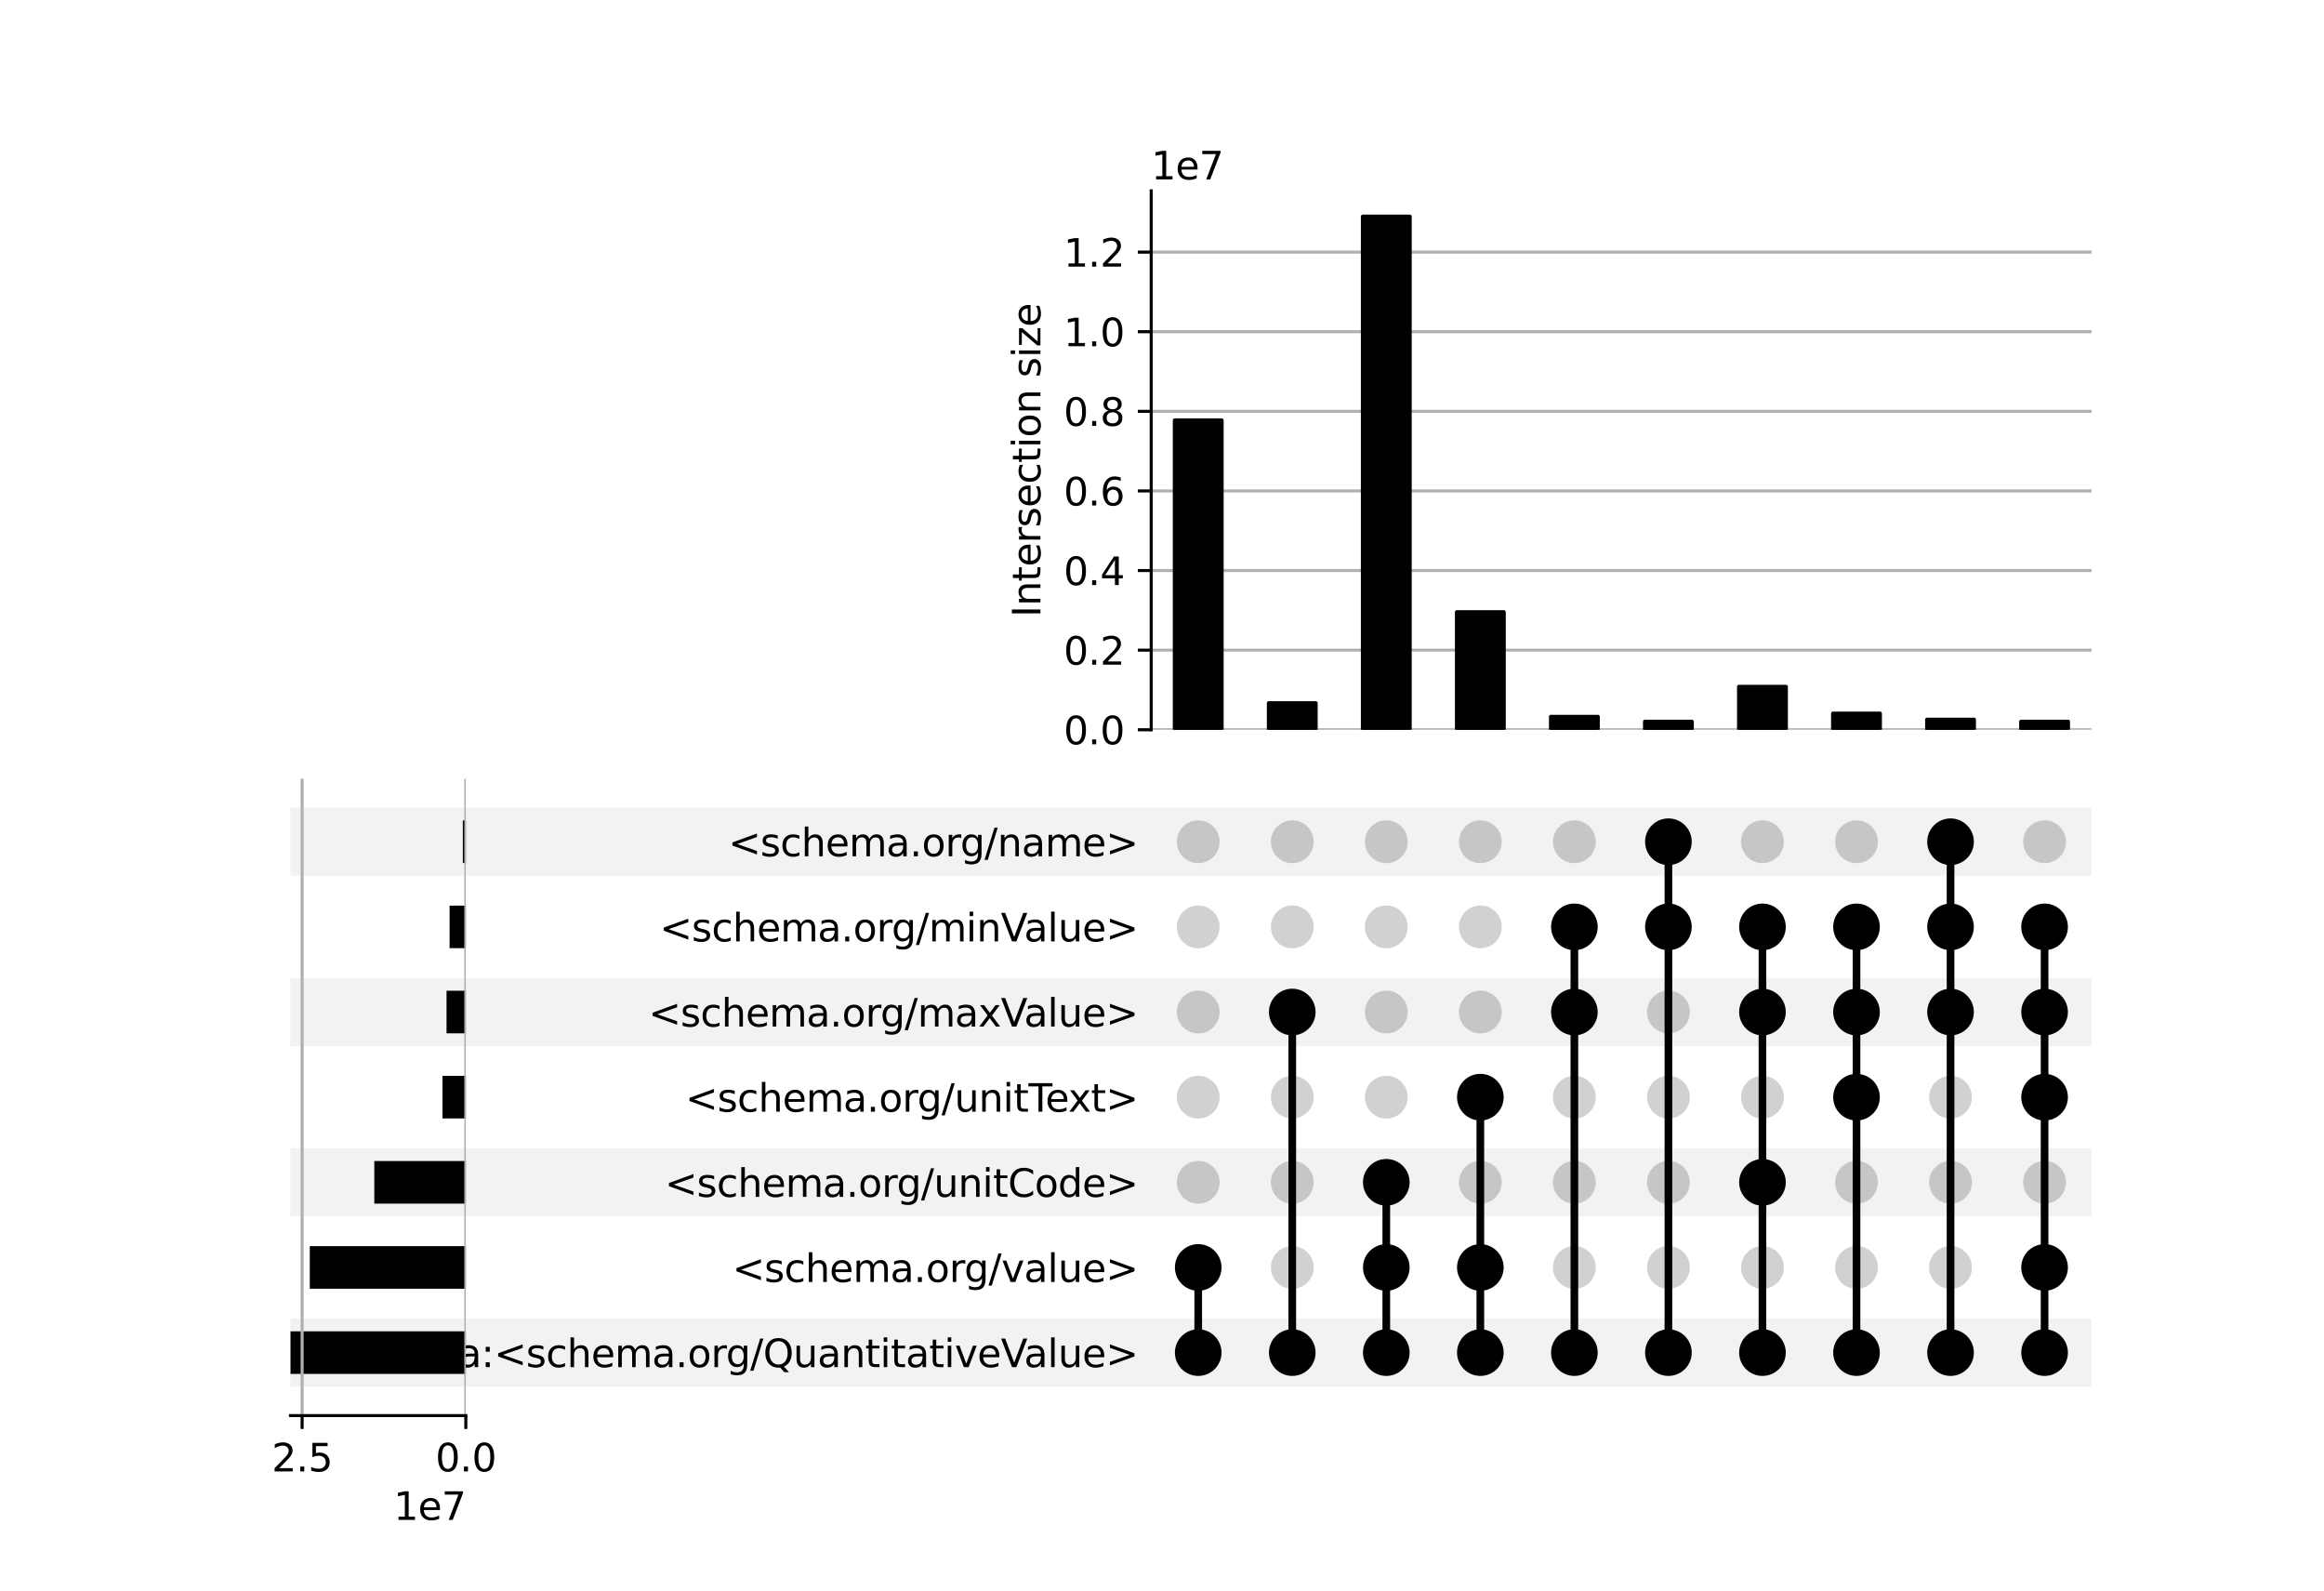 <?xml version="1.0" encoding="utf-8" standalone="no"?>
<!DOCTYPE svg PUBLIC "-//W3C//DTD SVG 1.1//EN"
  "http://www.w3.org/Graphics/SVG/1.1/DTD/svg11.dtd">
<svg xmlns:xlink="http://www.w3.org/1999/xlink" width="608pt" height="416pt" viewBox="0 0 608 416" xmlns="http://www.w3.org/2000/svg" version="1.1">
 <defs>
  <style type="text/css">*{stroke-linejoin: round; stroke-linecap: butt}</style>
 </defs>
 <g id="figure_1">
  <g id="patch_1">
   <path d="M 0 416 
L 608 416 
L 608 0 
L 0 0 
z
" style="fill: #ffffff"/>
  </g>
  <g id="axes_1">
   <g id="patch_2">
    <path d="M 76 362.669 
L 547.2 362.669 
L 547.2 344.854 
L 76 344.854 
z
" clip-path="url(#pf1e2c9fcc2)" style="fill-opacity: 0.051"/>
   </g>
   <g id="patch_3">
    <path d="M 76 318.132 
L 547.2 318.132 
L 547.2 300.318 
L 76 300.318 
z
" clip-path="url(#pf1e2c9fcc2)" style="fill-opacity: 0.051"/>
   </g>
   <g id="patch_4">
    <path d="M 76 273.596 
L 547.2 273.596 
L 547.2 255.781 
L 76 255.781 
z
" clip-path="url(#pf1e2c9fcc2)" style="fill-opacity: 0.051"/>
   </g>
   <g id="patch_5">
    <path d="M 76 229.059 
L 547.2 229.059 
L 547.2 211.245 
L 76 211.245 
z
" clip-path="url(#pf1e2c9fcc2)" style="fill-opacity: 0.051"/>
   </g>
   <g id="matplotlib.axis_1"/>
   <g id="matplotlib.axis_2">
    <g id="ytick_1"/>
    <g id="ytick_2"/>
    <g id="ytick_3"/>
    <g id="ytick_4"/>
    <g id="ytick_5"/>
    <g id="ytick_6"/>
    <g id="ytick_7"/>
   </g>
  </g>
  <g id="axes_2">
   <g id="matplotlib.axis_3">
    <g id="ytick_8">
     <g id="line2d_1"/>
     <g id="text_1">
      <!-- isa:&lt;schema.org/QuantitativeValue&gt; -->
      <g transform="translate(111.76 357.561) scale(0.1 -0.1)">
       <defs>
        <path id="DejaVuSans-69" d="M 603 3500 
L 1178 3500 
L 1178 0 
L 603 0 
L 603 3500 
z
M 603 4863 
L 1178 4863 
L 1178 4134 
L 603 4134 
L 603 4863 
z
" transform="scale(0.016)"/>
        <path id="DejaVuSans-73" d="M 2834 3397 
L 2834 2853 
Q 2591 2978 2328 3040 
Q 2066 3103 1784 3103 
Q 1356 3103 1142 2972 
Q 928 2841 928 2578 
Q 928 2378 1081 2264 
Q 1234 2150 1697 2047 
L 1894 2003 
Q 2506 1872 2764 1633 
Q 3022 1394 3022 966 
Q 3022 478 2636 193 
Q 2250 -91 1575 -91 
Q 1294 -91 989 -36 
Q 684 19 347 128 
L 347 722 
Q 666 556 975 473 
Q 1284 391 1588 391 
Q 1994 391 2212 530 
Q 2431 669 2431 922 
Q 2431 1156 2273 1281 
Q 2116 1406 1581 1522 
L 1381 1569 
Q 847 1681 609 1914 
Q 372 2147 372 2553 
Q 372 3047 722 3315 
Q 1072 3584 1716 3584 
Q 2034 3584 2315 3537 
Q 2597 3491 2834 3397 
z
" transform="scale(0.016)"/>
        <path id="DejaVuSans-61" d="M 2194 1759 
Q 1497 1759 1228 1600 
Q 959 1441 959 1056 
Q 959 750 1161 570 
Q 1363 391 1709 391 
Q 2188 391 2477 730 
Q 2766 1069 2766 1631 
L 2766 1759 
L 2194 1759 
z
M 3341 1997 
L 3341 0 
L 2766 0 
L 2766 531 
Q 2569 213 2275 61 
Q 1981 -91 1556 -91 
Q 1019 -91 701 211 
Q 384 513 384 1019 
Q 384 1609 779 1909 
Q 1175 2209 1959 2209 
L 2766 2209 
L 2766 2266 
Q 2766 2663 2505 2880 
Q 2244 3097 1772 3097 
Q 1472 3097 1187 3025 
Q 903 2953 641 2809 
L 641 3341 
Q 956 3463 1253 3523 
Q 1550 3584 1831 3584 
Q 2591 3584 2966 3190 
Q 3341 2797 3341 1997 
z
" transform="scale(0.016)"/>
        <path id="DejaVuSans-3a" d="M 750 794 
L 1409 794 
L 1409 0 
L 750 0 
L 750 794 
z
M 750 3309 
L 1409 3309 
L 1409 2516 
L 750 2516 
L 750 3309 
z
" transform="scale(0.016)"/>
        <path id="DejaVuSans-3c" d="M 4684 3150 
L 1459 2003 
L 4684 863 
L 4684 294 
L 678 1747 
L 678 2266 
L 4684 3719 
L 4684 3150 
z
" transform="scale(0.016)"/>
        <path id="DejaVuSans-63" d="M 3122 3366 
L 3122 2828 
Q 2878 2963 2633 3030 
Q 2388 3097 2138 3097 
Q 1578 3097 1268 2742 
Q 959 2388 959 1747 
Q 959 1106 1268 751 
Q 1578 397 2138 397 
Q 2388 397 2633 464 
Q 2878 531 3122 666 
L 3122 134 
Q 2881 22 2623 -34 
Q 2366 -91 2075 -91 
Q 1284 -91 818 406 
Q 353 903 353 1747 
Q 353 2603 823 3093 
Q 1294 3584 2113 3584 
Q 2378 3584 2631 3529 
Q 2884 3475 3122 3366 
z
" transform="scale(0.016)"/>
        <path id="DejaVuSans-68" d="M 3513 2113 
L 3513 0 
L 2938 0 
L 2938 2094 
Q 2938 2591 2744 2837 
Q 2550 3084 2163 3084 
Q 1697 3084 1428 2787 
Q 1159 2491 1159 1978 
L 1159 0 
L 581 0 
L 581 4863 
L 1159 4863 
L 1159 2956 
Q 1366 3272 1645 3428 
Q 1925 3584 2291 3584 
Q 2894 3584 3203 3211 
Q 3513 2838 3513 2113 
z
" transform="scale(0.016)"/>
        <path id="DejaVuSans-65" d="M 3597 1894 
L 3597 1613 
L 953 1613 
Q 991 1019 1311 708 
Q 1631 397 2203 397 
Q 2534 397 2845 478 
Q 3156 559 3463 722 
L 3463 178 
Q 3153 47 2828 -22 
Q 2503 -91 2169 -91 
Q 1331 -91 842 396 
Q 353 884 353 1716 
Q 353 2575 817 3079 
Q 1281 3584 2069 3584 
Q 2775 3584 3186 3129 
Q 3597 2675 3597 1894 
z
M 3022 2063 
Q 3016 2534 2758 2815 
Q 2500 3097 2075 3097 
Q 1594 3097 1305 2825 
Q 1016 2553 972 2059 
L 3022 2063 
z
" transform="scale(0.016)"/>
        <path id="DejaVuSans-6d" d="M 3328 2828 
Q 3544 3216 3844 3400 
Q 4144 3584 4550 3584 
Q 5097 3584 5394 3201 
Q 5691 2819 5691 2113 
L 5691 0 
L 5113 0 
L 5113 2094 
Q 5113 2597 4934 2840 
Q 4756 3084 4391 3084 
Q 3944 3084 3684 2787 
Q 3425 2491 3425 1978 
L 3425 0 
L 2847 0 
L 2847 2094 
Q 2847 2600 2669 2842 
Q 2491 3084 2119 3084 
Q 1678 3084 1418 2786 
Q 1159 2488 1159 1978 
L 1159 0 
L 581 0 
L 581 3500 
L 1159 3500 
L 1159 2956 
Q 1356 3278 1631 3431 
Q 1906 3584 2284 3584 
Q 2666 3584 2933 3390 
Q 3200 3197 3328 2828 
z
" transform="scale(0.016)"/>
        <path id="DejaVuSans-2e" d="M 684 794 
L 1344 794 
L 1344 0 
L 684 0 
L 684 794 
z
" transform="scale(0.016)"/>
        <path id="DejaVuSans-6f" d="M 1959 3097 
Q 1497 3097 1228 2736 
Q 959 2375 959 1747 
Q 959 1119 1226 758 
Q 1494 397 1959 397 
Q 2419 397 2687 759 
Q 2956 1122 2956 1747 
Q 2956 2369 2687 2733 
Q 2419 3097 1959 3097 
z
M 1959 3584 
Q 2709 3584 3137 3096 
Q 3566 2609 3566 1747 
Q 3566 888 3137 398 
Q 2709 -91 1959 -91 
Q 1206 -91 779 398 
Q 353 888 353 1747 
Q 353 2609 779 3096 
Q 1206 3584 1959 3584 
z
" transform="scale(0.016)"/>
        <path id="DejaVuSans-72" d="M 2631 2963 
Q 2534 3019 2420 3045 
Q 2306 3072 2169 3072 
Q 1681 3072 1420 2755 
Q 1159 2438 1159 1844 
L 1159 0 
L 581 0 
L 581 3500 
L 1159 3500 
L 1159 2956 
Q 1341 3275 1631 3429 
Q 1922 3584 2338 3584 
Q 2397 3584 2469 3576 
Q 2541 3569 2628 3553 
L 2631 2963 
z
" transform="scale(0.016)"/>
        <path id="DejaVuSans-67" d="M 2906 1791 
Q 2906 2416 2648 2759 
Q 2391 3103 1925 3103 
Q 1463 3103 1205 2759 
Q 947 2416 947 1791 
Q 947 1169 1205 825 
Q 1463 481 1925 481 
Q 2391 481 2648 825 
Q 2906 1169 2906 1791 
z
M 3481 434 
Q 3481 -459 3084 -895 
Q 2688 -1331 1869 -1331 
Q 1566 -1331 1297 -1286 
Q 1028 -1241 775 -1147 
L 775 -588 
Q 1028 -725 1275 -790 
Q 1522 -856 1778 -856 
Q 2344 -856 2625 -561 
Q 2906 -266 2906 331 
L 2906 616 
Q 2728 306 2450 153 
Q 2172 0 1784 0 
Q 1141 0 747 490 
Q 353 981 353 1791 
Q 353 2603 747 3093 
Q 1141 3584 1784 3584 
Q 2172 3584 2450 3431 
Q 2728 3278 2906 2969 
L 2906 3500 
L 3481 3500 
L 3481 434 
z
" transform="scale(0.016)"/>
        <path id="DejaVuSans-2f" d="M 1625 4666 
L 2156 4666 
L 531 -594 
L 0 -594 
L 1625 4666 
z
" transform="scale(0.016)"/>
        <path id="DejaVuSans-51" d="M 2522 4238 
Q 1834 4238 1429 3725 
Q 1025 3213 1025 2328 
Q 1025 1447 1429 934 
Q 1834 422 2522 422 
Q 3209 422 3611 934 
Q 4013 1447 4013 2328 
Q 4013 3213 3611 3725 
Q 3209 4238 2522 4238 
z
M 3406 84 
L 4238 -825 
L 3475 -825 
L 2784 -78 
Q 2681 -84 2626 -87 
Q 2572 -91 2522 -91 
Q 1538 -91 948 567 
Q 359 1225 359 2328 
Q 359 3434 948 4092 
Q 1538 4750 2522 4750 
Q 3503 4750 4090 4092 
Q 4678 3434 4678 2328 
Q 4678 1516 4351 937 
Q 4025 359 3406 84 
z
" transform="scale(0.016)"/>
        <path id="DejaVuSans-75" d="M 544 1381 
L 544 3500 
L 1119 3500 
L 1119 1403 
Q 1119 906 1312 657 
Q 1506 409 1894 409 
Q 2359 409 2629 706 
Q 2900 1003 2900 1516 
L 2900 3500 
L 3475 3500 
L 3475 0 
L 2900 0 
L 2900 538 
Q 2691 219 2414 64 
Q 2138 -91 1772 -91 
Q 1169 -91 856 284 
Q 544 659 544 1381 
z
M 1991 3584 
L 1991 3584 
z
" transform="scale(0.016)"/>
        <path id="DejaVuSans-6e" d="M 3513 2113 
L 3513 0 
L 2938 0 
L 2938 2094 
Q 2938 2591 2744 2837 
Q 2550 3084 2163 3084 
Q 1697 3084 1428 2787 
Q 1159 2491 1159 1978 
L 1159 0 
L 581 0 
L 581 3500 
L 1159 3500 
L 1159 2956 
Q 1366 3272 1645 3428 
Q 1925 3584 2291 3584 
Q 2894 3584 3203 3211 
Q 3513 2838 3513 2113 
z
" transform="scale(0.016)"/>
        <path id="DejaVuSans-74" d="M 1172 4494 
L 1172 3500 
L 2356 3500 
L 2356 3053 
L 1172 3053 
L 1172 1153 
Q 1172 725 1289 603 
Q 1406 481 1766 481 
L 2356 481 
L 2356 0 
L 1766 0 
Q 1100 0 847 248 
Q 594 497 594 1153 
L 594 3053 
L 172 3053 
L 172 3500 
L 594 3500 
L 594 4494 
L 1172 4494 
z
" transform="scale(0.016)"/>
        <path id="DejaVuSans-76" d="M 191 3500 
L 800 3500 
L 1894 563 
L 2988 3500 
L 3597 3500 
L 2284 0 
L 1503 0 
L 191 3500 
z
" transform="scale(0.016)"/>
        <path id="DejaVuSans-56" d="M 1831 0 
L 50 4666 
L 709 4666 
L 2188 738 
L 3669 4666 
L 4325 4666 
L 2547 0 
L 1831 0 
z
" transform="scale(0.016)"/>
        <path id="DejaVuSans-6c" d="M 603 4863 
L 1178 4863 
L 1178 0 
L 603 0 
L 603 4863 
z
" transform="scale(0.016)"/>
        <path id="DejaVuSans-3e" d="M 678 3150 
L 678 3719 
L 4684 2266 
L 4684 1747 
L 678 294 
L 678 863 
L 3897 2003 
L 678 3150 
z
" transform="scale(0.016)"/>
       </defs>
       <use xlink:href="#DejaVuSans-69"/>
       <use xlink:href="#DejaVuSans-73" x="27.783"/>
       <use xlink:href="#DejaVuSans-61" x="79.883"/>
       <use xlink:href="#DejaVuSans-3a" x="141.162"/>
       <use xlink:href="#DejaVuSans-3c" x="174.854"/>
       <use xlink:href="#DejaVuSans-73" x="258.643"/>
       <use xlink:href="#DejaVuSans-63" x="310.742"/>
       <use xlink:href="#DejaVuSans-68" x="365.723"/>
       <use xlink:href="#DejaVuSans-65" x="429.102"/>
       <use xlink:href="#DejaVuSans-6d" x="490.625"/>
       <use xlink:href="#DejaVuSans-61" x="588.037"/>
       <use xlink:href="#DejaVuSans-2e" x="649.316"/>
       <use xlink:href="#DejaVuSans-6f" x="681.104"/>
       <use xlink:href="#DejaVuSans-72" x="742.285"/>
       <use xlink:href="#DejaVuSans-67" x="781.648"/>
       <use xlink:href="#DejaVuSans-2f" x="845.125"/>
       <use xlink:href="#DejaVuSans-51" x="878.816"/>
       <use xlink:href="#DejaVuSans-75" x="957.527"/>
       <use xlink:href="#DejaVuSans-61" x="1020.906"/>
       <use xlink:href="#DejaVuSans-6e" x="1082.186"/>
       <use xlink:href="#DejaVuSans-74" x="1145.564"/>
       <use xlink:href="#DejaVuSans-69" x="1184.773"/>
       <use xlink:href="#DejaVuSans-74" x="1212.557"/>
       <use xlink:href="#DejaVuSans-61" x="1251.766"/>
       <use xlink:href="#DejaVuSans-74" x="1313.045"/>
       <use xlink:href="#DejaVuSans-69" x="1352.254"/>
       <use xlink:href="#DejaVuSans-76" x="1380.037"/>
       <use xlink:href="#DejaVuSans-65" x="1439.217"/>
       <use xlink:href="#DejaVuSans-56" x="1500.74"/>
       <use xlink:href="#DejaVuSans-61" x="1561.398"/>
       <use xlink:href="#DejaVuSans-6c" x="1622.678"/>
       <use xlink:href="#DejaVuSans-75" x="1650.461"/>
       <use xlink:href="#DejaVuSans-65" x="1713.84"/>
       <use xlink:href="#DejaVuSans-3e" x="1775.363"/>
      </g>
     </g>
    </g>
    <g id="ytick_9">
     <g id="line2d_2"/>
     <g id="text_2">
      <!-- &lt;schema.org/value&gt; -->
      <g transform="translate(191.583 335.292) scale(0.1 -0.1)">
       <use xlink:href="#DejaVuSans-3c"/>
       <use xlink:href="#DejaVuSans-73" x="83.789"/>
       <use xlink:href="#DejaVuSans-63" x="135.889"/>
       <use xlink:href="#DejaVuSans-68" x="190.869"/>
       <use xlink:href="#DejaVuSans-65" x="254.248"/>
       <use xlink:href="#DejaVuSans-6d" x="315.771"/>
       <use xlink:href="#DejaVuSans-61" x="413.184"/>
       <use xlink:href="#DejaVuSans-2e" x="474.463"/>
       <use xlink:href="#DejaVuSans-6f" x="506.25"/>
       <use xlink:href="#DejaVuSans-72" x="567.432"/>
       <use xlink:href="#DejaVuSans-67" x="606.795"/>
       <use xlink:href="#DejaVuSans-2f" x="670.271"/>
       <use xlink:href="#DejaVuSans-76" x="703.963"/>
       <use xlink:href="#DejaVuSans-61" x="763.143"/>
       <use xlink:href="#DejaVuSans-6c" x="824.422"/>
       <use xlink:href="#DejaVuSans-75" x="852.205"/>
       <use xlink:href="#DejaVuSans-65" x="915.584"/>
       <use xlink:href="#DejaVuSans-3e" x="977.107"/>
      </g>
     </g>
    </g>
    <g id="ytick_10">
     <g id="line2d_3"/>
     <g id="text_3">
      <!-- &lt;schema.org/unitCode&gt; -->
      <g transform="translate(173.922 313.024) scale(0.1 -0.1)">
       <defs>
        <path id="DejaVuSans-43" d="M 4122 4306 
L 4122 3641 
Q 3803 3938 3442 4084 
Q 3081 4231 2675 4231 
Q 1875 4231 1450 3742 
Q 1025 3253 1025 2328 
Q 1025 1406 1450 917 
Q 1875 428 2675 428 
Q 3081 428 3442 575 
Q 3803 722 4122 1019 
L 4122 359 
Q 3791 134 3420 21 
Q 3050 -91 2638 -91 
Q 1578 -91 968 557 
Q 359 1206 359 2328 
Q 359 3453 968 4101 
Q 1578 4750 2638 4750 
Q 3056 4750 3426 4639 
Q 3797 4528 4122 4306 
z
" transform="scale(0.016)"/>
        <path id="DejaVuSans-64" d="M 2906 2969 
L 2906 4863 
L 3481 4863 
L 3481 0 
L 2906 0 
L 2906 525 
Q 2725 213 2448 61 
Q 2172 -91 1784 -91 
Q 1150 -91 751 415 
Q 353 922 353 1747 
Q 353 2572 751 3078 
Q 1150 3584 1784 3584 
Q 2172 3584 2448 3432 
Q 2725 3281 2906 2969 
z
M 947 1747 
Q 947 1113 1208 752 
Q 1469 391 1925 391 
Q 2381 391 2643 752 
Q 2906 1113 2906 1747 
Q 2906 2381 2643 2742 
Q 2381 3103 1925 3103 
Q 1469 3103 1208 2742 
Q 947 2381 947 1747 
z
" transform="scale(0.016)"/>
       </defs>
       <use xlink:href="#DejaVuSans-3c"/>
       <use xlink:href="#DejaVuSans-73" x="83.789"/>
       <use xlink:href="#DejaVuSans-63" x="135.889"/>
       <use xlink:href="#DejaVuSans-68" x="190.869"/>
       <use xlink:href="#DejaVuSans-65" x="254.248"/>
       <use xlink:href="#DejaVuSans-6d" x="315.771"/>
       <use xlink:href="#DejaVuSans-61" x="413.184"/>
       <use xlink:href="#DejaVuSans-2e" x="474.463"/>
       <use xlink:href="#DejaVuSans-6f" x="506.25"/>
       <use xlink:href="#DejaVuSans-72" x="567.432"/>
       <use xlink:href="#DejaVuSans-67" x="606.795"/>
       <use xlink:href="#DejaVuSans-2f" x="670.271"/>
       <use xlink:href="#DejaVuSans-75" x="703.963"/>
       <use xlink:href="#DejaVuSans-6e" x="767.342"/>
       <use xlink:href="#DejaVuSans-69" x="830.721"/>
       <use xlink:href="#DejaVuSans-74" x="858.504"/>
       <use xlink:href="#DejaVuSans-43" x="897.713"/>
       <use xlink:href="#DejaVuSans-6f" x="967.537"/>
       <use xlink:href="#DejaVuSans-64" x="1028.719"/>
       <use xlink:href="#DejaVuSans-65" x="1092.195"/>
       <use xlink:href="#DejaVuSans-3e" x="1153.719"/>
      </g>
     </g>
    </g>
    <g id="ytick_11">
     <g id="line2d_4"/>
     <g id="text_4">
      <!-- &lt;schema.org/unitText&gt; -->
      <g transform="translate(179.3 290.756) scale(0.1 -0.1)">
       <defs>
        <path id="DejaVuSans-54" d="M -19 4666 
L 3928 4666 
L 3928 4134 
L 2272 4134 
L 2272 0 
L 1638 0 
L 1638 4134 
L -19 4134 
L -19 4666 
z
" transform="scale(0.016)"/>
        <path id="DejaVuSans-78" d="M 3513 3500 
L 2247 1797 
L 3578 0 
L 2900 0 
L 1881 1375 
L 863 0 
L 184 0 
L 1544 1831 
L 300 3500 
L 978 3500 
L 1906 2253 
L 2834 3500 
L 3513 3500 
z
" transform="scale(0.016)"/>
       </defs>
       <use xlink:href="#DejaVuSans-3c"/>
       <use xlink:href="#DejaVuSans-73" x="83.789"/>
       <use xlink:href="#DejaVuSans-63" x="135.889"/>
       <use xlink:href="#DejaVuSans-68" x="190.869"/>
       <use xlink:href="#DejaVuSans-65" x="254.248"/>
       <use xlink:href="#DejaVuSans-6d" x="315.771"/>
       <use xlink:href="#DejaVuSans-61" x="413.184"/>
       <use xlink:href="#DejaVuSans-2e" x="474.463"/>
       <use xlink:href="#DejaVuSans-6f" x="506.25"/>
       <use xlink:href="#DejaVuSans-72" x="567.432"/>
       <use xlink:href="#DejaVuSans-67" x="606.795"/>
       <use xlink:href="#DejaVuSans-2f" x="670.271"/>
       <use xlink:href="#DejaVuSans-75" x="703.963"/>
       <use xlink:href="#DejaVuSans-6e" x="767.342"/>
       <use xlink:href="#DejaVuSans-69" x="830.721"/>
       <use xlink:href="#DejaVuSans-74" x="858.504"/>
       <use xlink:href="#DejaVuSans-54" x="897.713"/>
       <use xlink:href="#DejaVuSans-65" x="941.797"/>
       <use xlink:href="#DejaVuSans-78" x="1001.57"/>
       <use xlink:href="#DejaVuSans-74" x="1060.75"/>
       <use xlink:href="#DejaVuSans-3e" x="1099.959"/>
      </g>
     </g>
    </g>
    <g id="ytick_12">
     <g id="line2d_5"/>
     <g id="text_5">
      <!-- &lt;schema.org/maxValue&gt; -->
      <g transform="translate(169.649 268.488) scale(0.1 -0.1)">
       <use xlink:href="#DejaVuSans-3c"/>
       <use xlink:href="#DejaVuSans-73" x="83.789"/>
       <use xlink:href="#DejaVuSans-63" x="135.889"/>
       <use xlink:href="#DejaVuSans-68" x="190.869"/>
       <use xlink:href="#DejaVuSans-65" x="254.248"/>
       <use xlink:href="#DejaVuSans-6d" x="315.771"/>
       <use xlink:href="#DejaVuSans-61" x="413.184"/>
       <use xlink:href="#DejaVuSans-2e" x="474.463"/>
       <use xlink:href="#DejaVuSans-6f" x="506.25"/>
       <use xlink:href="#DejaVuSans-72" x="567.432"/>
       <use xlink:href="#DejaVuSans-67" x="606.795"/>
       <use xlink:href="#DejaVuSans-2f" x="670.271"/>
       <use xlink:href="#DejaVuSans-6d" x="703.963"/>
       <use xlink:href="#DejaVuSans-61" x="801.375"/>
       <use xlink:href="#DejaVuSans-78" x="862.654"/>
       <use xlink:href="#DejaVuSans-56" x="921.834"/>
       <use xlink:href="#DejaVuSans-61" x="982.492"/>
       <use xlink:href="#DejaVuSans-6c" x="1043.771"/>
       <use xlink:href="#DejaVuSans-75" x="1071.555"/>
       <use xlink:href="#DejaVuSans-65" x="1134.934"/>
       <use xlink:href="#DejaVuSans-3e" x="1196.457"/>
      </g>
     </g>
    </g>
    <g id="ytick_13">
     <g id="line2d_6"/>
     <g id="text_6">
      <!-- &lt;schema.org/minValue&gt; -->
      <g transform="translate(172.58 246.22) scale(0.1 -0.1)">
       <use xlink:href="#DejaVuSans-3c"/>
       <use xlink:href="#DejaVuSans-73" x="83.789"/>
       <use xlink:href="#DejaVuSans-63" x="135.889"/>
       <use xlink:href="#DejaVuSans-68" x="190.869"/>
       <use xlink:href="#DejaVuSans-65" x="254.248"/>
       <use xlink:href="#DejaVuSans-6d" x="315.771"/>
       <use xlink:href="#DejaVuSans-61" x="413.184"/>
       <use xlink:href="#DejaVuSans-2e" x="474.463"/>
       <use xlink:href="#DejaVuSans-6f" x="506.25"/>
       <use xlink:href="#DejaVuSans-72" x="567.432"/>
       <use xlink:href="#DejaVuSans-67" x="606.795"/>
       <use xlink:href="#DejaVuSans-2f" x="670.271"/>
       <use xlink:href="#DejaVuSans-6d" x="703.963"/>
       <use xlink:href="#DejaVuSans-69" x="801.375"/>
       <use xlink:href="#DejaVuSans-6e" x="829.158"/>
       <use xlink:href="#DejaVuSans-56" x="892.537"/>
       <use xlink:href="#DejaVuSans-61" x="953.195"/>
       <use xlink:href="#DejaVuSans-6c" x="1014.475"/>
       <use xlink:href="#DejaVuSans-75" x="1042.258"/>
       <use xlink:href="#DejaVuSans-65" x="1105.637"/>
       <use xlink:href="#DejaVuSans-3e" x="1167.16"/>
      </g>
     </g>
    </g>
    <g id="ytick_14">
     <g id="line2d_7"/>
     <g id="text_7">
      <!-- &lt;schema.org/name&gt; -->
      <g transform="translate(190.539 223.951) scale(0.1 -0.1)">
       <use xlink:href="#DejaVuSans-3c"/>
       <use xlink:href="#DejaVuSans-73" x="83.789"/>
       <use xlink:href="#DejaVuSans-63" x="135.889"/>
       <use xlink:href="#DejaVuSans-68" x="190.869"/>
       <use xlink:href="#DejaVuSans-65" x="254.248"/>
       <use xlink:href="#DejaVuSans-6d" x="315.771"/>
       <use xlink:href="#DejaVuSans-61" x="413.184"/>
       <use xlink:href="#DejaVuSans-2e" x="474.463"/>
       <use xlink:href="#DejaVuSans-6f" x="506.25"/>
       <use xlink:href="#DejaVuSans-72" x="567.432"/>
       <use xlink:href="#DejaVuSans-67" x="606.795"/>
       <use xlink:href="#DejaVuSans-2f" x="670.271"/>
       <use xlink:href="#DejaVuSans-6e" x="703.963"/>
       <use xlink:href="#DejaVuSans-61" x="767.342"/>
       <use xlink:href="#DejaVuSans-6d" x="828.621"/>
       <use xlink:href="#DejaVuSans-65" x="926.033"/>
       <use xlink:href="#DejaVuSans-3e" x="987.557"/>
      </g>
     </g>
    </g>
   </g>
   <g id="LineCollection_1">
    <path d="M 313.476 353.762 
L 313.476 331.493 
" clip-path="url(#pf42e58b6e5)" style="fill: none; stroke: #000000; stroke-width: 2"/>
    <path d="M 338.079 353.762 
L 338.079 264.689 
" clip-path="url(#pf42e58b6e5)" style="fill: none; stroke: #000000; stroke-width: 2"/>
    <path d="M 362.681 353.762 
L 362.681 309.225 
" clip-path="url(#pf42e58b6e5)" style="fill: none; stroke: #000000; stroke-width: 2"/>
    <path d="M 387.284 353.762 
L 387.284 286.957 
" clip-path="url(#pf42e58b6e5)" style="fill: none; stroke: #000000; stroke-width: 2"/>
    <path d="M 411.886 353.762 
L 411.886 242.42 
" clip-path="url(#pf42e58b6e5)" style="fill: none; stroke: #000000; stroke-width: 2"/>
    <path d="M 436.489 353.762 
L 436.489 220.152 
" clip-path="url(#pf42e58b6e5)" style="fill: none; stroke: #000000; stroke-width: 2"/>
    <path d="M 461.091 353.762 
L 461.091 242.42 
" clip-path="url(#pf42e58b6e5)" style="fill: none; stroke: #000000; stroke-width: 2"/>
    <path d="M 485.694 353.762 
L 485.694 242.42 
" clip-path="url(#pf42e58b6e5)" style="fill: none; stroke: #000000; stroke-width: 2"/>
    <path d="M 510.296 353.762 
L 510.296 220.152 
" clip-path="url(#pf42e58b6e5)" style="fill: none; stroke: #000000; stroke-width: 2"/>
    <path d="M 534.899 353.762 
L 534.899 242.42 
" clip-path="url(#pf42e58b6e5)" style="fill: none; stroke: #000000; stroke-width: 2"/>
   </g>
   <g id="PathCollection_1">
    <defs>
     <path id="C0_0_c5325a1481" d="M 0 5.6 
C 1.485 5.6 2.91 5.01 3.96 3.96 
C 5.01 2.91 5.6 1.485 5.6 -0 
C 5.6 -1.485 5.01 -2.91 3.96 -3.96 
C 2.91 -5.01 1.485 -5.6 0 -5.6 
C -1.485 -5.6 -2.91 -5.01 -3.96 -3.96 
C -5.01 -2.91 -5.6 -1.485 -5.6 0 
C -5.6 1.485 -5.01 2.91 -3.96 3.96 
C -2.91 5.01 -1.485 5.6 0 5.6 
z
"/>
    </defs>
    <g clip-path="url(#pf42e58b6e5)">
     <use xlink:href="#C0_0_c5325a1481" x="313.476" y="353.762" style="stroke: #000000"/>
    </g>
    <g clip-path="url(#pf42e58b6e5)">
     <use xlink:href="#C0_0_c5325a1481" x="313.476" y="331.493" style="stroke: #000000"/>
    </g>
    <g clip-path="url(#pf42e58b6e5)">
     <use xlink:href="#C0_0_c5325a1481" x="313.476" y="309.225" style="fill-opacity: 0.18"/>
    </g>
    <g clip-path="url(#pf42e58b6e5)">
     <use xlink:href="#C0_0_c5325a1481" x="313.476" y="286.957" style="fill-opacity: 0.18"/>
    </g>
    <g clip-path="url(#pf42e58b6e5)">
     <use xlink:href="#C0_0_c5325a1481" x="313.476" y="264.689" style="fill-opacity: 0.18"/>
    </g>
    <g clip-path="url(#pf42e58b6e5)">
     <use xlink:href="#C0_0_c5325a1481" x="313.476" y="242.42" style="fill-opacity: 0.18"/>
    </g>
    <g clip-path="url(#pf42e58b6e5)">
     <use xlink:href="#C0_0_c5325a1481" x="313.476" y="220.152" style="fill-opacity: 0.18"/>
    </g>
    <g clip-path="url(#pf42e58b6e5)">
     <use xlink:href="#C0_0_c5325a1481" x="338.079" y="353.762" style="stroke: #000000"/>
    </g>
    <g clip-path="url(#pf42e58b6e5)">
     <use xlink:href="#C0_0_c5325a1481" x="338.079" y="331.493" style="fill-opacity: 0.18"/>
    </g>
    <g clip-path="url(#pf42e58b6e5)">
     <use xlink:href="#C0_0_c5325a1481" x="338.079" y="309.225" style="fill-opacity: 0.18"/>
    </g>
    <g clip-path="url(#pf42e58b6e5)">
     <use xlink:href="#C0_0_c5325a1481" x="338.079" y="286.957" style="fill-opacity: 0.18"/>
    </g>
    <g clip-path="url(#pf42e58b6e5)">
     <use xlink:href="#C0_0_c5325a1481" x="338.079" y="264.689" style="stroke: #000000"/>
    </g>
    <g clip-path="url(#pf42e58b6e5)">
     <use xlink:href="#C0_0_c5325a1481" x="338.079" y="242.42" style="fill-opacity: 0.18"/>
    </g>
    <g clip-path="url(#pf42e58b6e5)">
     <use xlink:href="#C0_0_c5325a1481" x="338.079" y="220.152" style="fill-opacity: 0.18"/>
    </g>
    <g clip-path="url(#pf42e58b6e5)">
     <use xlink:href="#C0_0_c5325a1481" x="362.681" y="353.762" style="stroke: #000000"/>
    </g>
    <g clip-path="url(#pf42e58b6e5)">
     <use xlink:href="#C0_0_c5325a1481" x="362.681" y="331.493" style="stroke: #000000"/>
    </g>
    <g clip-path="url(#pf42e58b6e5)">
     <use xlink:href="#C0_0_c5325a1481" x="362.681" y="309.225" style="stroke: #000000"/>
    </g>
    <g clip-path="url(#pf42e58b6e5)">
     <use xlink:href="#C0_0_c5325a1481" x="362.681" y="286.957" style="fill-opacity: 0.18"/>
    </g>
    <g clip-path="url(#pf42e58b6e5)">
     <use xlink:href="#C0_0_c5325a1481" x="362.681" y="264.689" style="fill-opacity: 0.18"/>
    </g>
    <g clip-path="url(#pf42e58b6e5)">
     <use xlink:href="#C0_0_c5325a1481" x="362.681" y="242.42" style="fill-opacity: 0.18"/>
    </g>
    <g clip-path="url(#pf42e58b6e5)">
     <use xlink:href="#C0_0_c5325a1481" x="362.681" y="220.152" style="fill-opacity: 0.18"/>
    </g>
    <g clip-path="url(#pf42e58b6e5)">
     <use xlink:href="#C0_0_c5325a1481" x="387.284" y="353.762" style="stroke: #000000"/>
    </g>
    <g clip-path="url(#pf42e58b6e5)">
     <use xlink:href="#C0_0_c5325a1481" x="387.284" y="331.493" style="stroke: #000000"/>
    </g>
    <g clip-path="url(#pf42e58b6e5)">
     <use xlink:href="#C0_0_c5325a1481" x="387.284" y="309.225" style="fill-opacity: 0.18"/>
    </g>
    <g clip-path="url(#pf42e58b6e5)">
     <use xlink:href="#C0_0_c5325a1481" x="387.284" y="286.957" style="stroke: #000000"/>
    </g>
    <g clip-path="url(#pf42e58b6e5)">
     <use xlink:href="#C0_0_c5325a1481" x="387.284" y="264.689" style="fill-opacity: 0.18"/>
    </g>
    <g clip-path="url(#pf42e58b6e5)">
     <use xlink:href="#C0_0_c5325a1481" x="387.284" y="242.42" style="fill-opacity: 0.18"/>
    </g>
    <g clip-path="url(#pf42e58b6e5)">
     <use xlink:href="#C0_0_c5325a1481" x="387.284" y="220.152" style="fill-opacity: 0.18"/>
    </g>
    <g clip-path="url(#pf42e58b6e5)">
     <use xlink:href="#C0_0_c5325a1481" x="411.886" y="353.762" style="stroke: #000000"/>
    </g>
    <g clip-path="url(#pf42e58b6e5)">
     <use xlink:href="#C0_0_c5325a1481" x="411.886" y="331.493" style="fill-opacity: 0.18"/>
    </g>
    <g clip-path="url(#pf42e58b6e5)">
     <use xlink:href="#C0_0_c5325a1481" x="411.886" y="309.225" style="fill-opacity: 0.18"/>
    </g>
    <g clip-path="url(#pf42e58b6e5)">
     <use xlink:href="#C0_0_c5325a1481" x="411.886" y="286.957" style="fill-opacity: 0.18"/>
    </g>
    <g clip-path="url(#pf42e58b6e5)">
     <use xlink:href="#C0_0_c5325a1481" x="411.886" y="264.689" style="stroke: #000000"/>
    </g>
    <g clip-path="url(#pf42e58b6e5)">
     <use xlink:href="#C0_0_c5325a1481" x="411.886" y="242.42" style="stroke: #000000"/>
    </g>
    <g clip-path="url(#pf42e58b6e5)">
     <use xlink:href="#C0_0_c5325a1481" x="411.886" y="220.152" style="fill-opacity: 0.18"/>
    </g>
    <g clip-path="url(#pf42e58b6e5)">
     <use xlink:href="#C0_0_c5325a1481" x="436.489" y="353.762" style="stroke: #000000"/>
    </g>
    <g clip-path="url(#pf42e58b6e5)">
     <use xlink:href="#C0_0_c5325a1481" x="436.489" y="331.493" style="fill-opacity: 0.18"/>
    </g>
    <g clip-path="url(#pf42e58b6e5)">
     <use xlink:href="#C0_0_c5325a1481" x="436.489" y="309.225" style="fill-opacity: 0.18"/>
    </g>
    <g clip-path="url(#pf42e58b6e5)">
     <use xlink:href="#C0_0_c5325a1481" x="436.489" y="286.957" style="fill-opacity: 0.18"/>
    </g>
    <g clip-path="url(#pf42e58b6e5)">
     <use xlink:href="#C0_0_c5325a1481" x="436.489" y="264.689" style="fill-opacity: 0.18"/>
    </g>
    <g clip-path="url(#pf42e58b6e5)">
     <use xlink:href="#C0_0_c5325a1481" x="436.489" y="242.42" style="stroke: #000000"/>
    </g>
    <g clip-path="url(#pf42e58b6e5)">
     <use xlink:href="#C0_0_c5325a1481" x="436.489" y="220.152" style="stroke: #000000"/>
    </g>
    <g clip-path="url(#pf42e58b6e5)">
     <use xlink:href="#C0_0_c5325a1481" x="461.091" y="353.762" style="stroke: #000000"/>
    </g>
    <g clip-path="url(#pf42e58b6e5)">
     <use xlink:href="#C0_0_c5325a1481" x="461.091" y="331.493" style="fill-opacity: 0.18"/>
    </g>
    <g clip-path="url(#pf42e58b6e5)">
     <use xlink:href="#C0_0_c5325a1481" x="461.091" y="309.225" style="stroke: #000000"/>
    </g>
    <g clip-path="url(#pf42e58b6e5)">
     <use xlink:href="#C0_0_c5325a1481" x="461.091" y="286.957" style="fill-opacity: 0.18"/>
    </g>
    <g clip-path="url(#pf42e58b6e5)">
     <use xlink:href="#C0_0_c5325a1481" x="461.091" y="264.689" style="stroke: #000000"/>
    </g>
    <g clip-path="url(#pf42e58b6e5)">
     <use xlink:href="#C0_0_c5325a1481" x="461.091" y="242.42" style="stroke: #000000"/>
    </g>
    <g clip-path="url(#pf42e58b6e5)">
     <use xlink:href="#C0_0_c5325a1481" x="461.091" y="220.152" style="fill-opacity: 0.18"/>
    </g>
    <g clip-path="url(#pf42e58b6e5)">
     <use xlink:href="#C0_0_c5325a1481" x="485.694" y="353.762" style="stroke: #000000"/>
    </g>
    <g clip-path="url(#pf42e58b6e5)">
     <use xlink:href="#C0_0_c5325a1481" x="485.694" y="331.493" style="fill-opacity: 0.18"/>
    </g>
    <g clip-path="url(#pf42e58b6e5)">
     <use xlink:href="#C0_0_c5325a1481" x="485.694" y="309.225" style="fill-opacity: 0.18"/>
    </g>
    <g clip-path="url(#pf42e58b6e5)">
     <use xlink:href="#C0_0_c5325a1481" x="485.694" y="286.957" style="stroke: #000000"/>
    </g>
    <g clip-path="url(#pf42e58b6e5)">
     <use xlink:href="#C0_0_c5325a1481" x="485.694" y="264.689" style="stroke: #000000"/>
    </g>
    <g clip-path="url(#pf42e58b6e5)">
     <use xlink:href="#C0_0_c5325a1481" x="485.694" y="242.42" style="stroke: #000000"/>
    </g>
    <g clip-path="url(#pf42e58b6e5)">
     <use xlink:href="#C0_0_c5325a1481" x="485.694" y="220.152" style="fill-opacity: 0.18"/>
    </g>
    <g clip-path="url(#pf42e58b6e5)">
     <use xlink:href="#C0_0_c5325a1481" x="510.296" y="353.762" style="stroke: #000000"/>
    </g>
    <g clip-path="url(#pf42e58b6e5)">
     <use xlink:href="#C0_0_c5325a1481" x="510.296" y="331.493" style="fill-opacity: 0.18"/>
    </g>
    <g clip-path="url(#pf42e58b6e5)">
     <use xlink:href="#C0_0_c5325a1481" x="510.296" y="309.225" style="fill-opacity: 0.18"/>
    </g>
    <g clip-path="url(#pf42e58b6e5)">
     <use xlink:href="#C0_0_c5325a1481" x="510.296" y="286.957" style="fill-opacity: 0.18"/>
    </g>
    <g clip-path="url(#pf42e58b6e5)">
     <use xlink:href="#C0_0_c5325a1481" x="510.296" y="264.689" style="stroke: #000000"/>
    </g>
    <g clip-path="url(#pf42e58b6e5)">
     <use xlink:href="#C0_0_c5325a1481" x="510.296" y="242.42" style="stroke: #000000"/>
    </g>
    <g clip-path="url(#pf42e58b6e5)">
     <use xlink:href="#C0_0_c5325a1481" x="510.296" y="220.152" style="stroke: #000000"/>
    </g>
    <g clip-path="url(#pf42e58b6e5)">
     <use xlink:href="#C0_0_c5325a1481" x="534.899" y="353.762" style="stroke: #000000"/>
    </g>
    <g clip-path="url(#pf42e58b6e5)">
     <use xlink:href="#C0_0_c5325a1481" x="534.899" y="331.493" style="stroke: #000000"/>
    </g>
    <g clip-path="url(#pf42e58b6e5)">
     <use xlink:href="#C0_0_c5325a1481" x="534.899" y="309.225" style="fill-opacity: 0.18"/>
    </g>
    <g clip-path="url(#pf42e58b6e5)">
     <use xlink:href="#C0_0_c5325a1481" x="534.899" y="286.957" style="stroke: #000000"/>
    </g>
    <g clip-path="url(#pf42e58b6e5)">
     <use xlink:href="#C0_0_c5325a1481" x="534.899" y="264.689" style="stroke: #000000"/>
    </g>
    <g clip-path="url(#pf42e58b6e5)">
     <use xlink:href="#C0_0_c5325a1481" x="534.899" y="242.42" style="stroke: #000000"/>
    </g>
    <g clip-path="url(#pf42e58b6e5)">
     <use xlink:href="#C0_0_c5325a1481" x="534.899" y="220.152" style="fill-opacity: 0.18"/>
    </g>
   </g>
  </g>
  <g id="axes_3">
   <g id="patch_6">
    <path d="M 121.869 359.329 
L 76 359.329 
L 76 348.194 
L 121.869 348.194 
z
" clip-path="url(#pf7d3ae75bd)"/>
   </g>
   <g id="patch_7">
    <path d="M 121.869 337.06 
L 81.046 337.06 
L 81.046 325.926 
L 121.869 325.926 
z
" clip-path="url(#pf7d3ae75bd)"/>
   </g>
   <g id="patch_8">
    <path d="M 121.869 314.792 
L 97.928 314.792 
L 97.928 303.658 
L 121.869 303.658 
z
" clip-path="url(#pf7d3ae75bd)"/>
   </g>
   <g id="patch_9">
    <path d="M 121.869 292.524 
L 115.753 292.524 
L 115.753 281.39 
L 121.869 281.39 
z
" clip-path="url(#pf7d3ae75bd)"/>
   </g>
   <g id="patch_10">
    <path d="M 121.869 270.256 
L 116.821 270.256 
L 116.821 259.122 
L 121.869 259.122 
z
" clip-path="url(#pf7d3ae75bd)"/>
   </g>
   <g id="patch_11">
    <path d="M 121.869 247.987 
L 117.619 247.987 
L 117.619 236.853 
L 121.869 236.853 
z
" clip-path="url(#pf7d3ae75bd)"/>
   </g>
   <g id="patch_12">
    <path d="M 121.869 225.719 
L 121.082 225.719 
L 121.082 214.585 
L 121.869 214.585 
z
" clip-path="url(#pf7d3ae75bd)"/>
   </g>
   <g id="matplotlib.axis_4">
    <g id="xtick_1">
     <g id="line2d_8">
      <path d="M 121.869 370.24 
L 121.869 203.674 
" clip-path="url(#pf7d3ae75bd)" style="fill: none; stroke: #b0b0b0; stroke-width: 0.8; stroke-linecap: square"/>
     </g>
     <g id="line2d_9">
      <defs>
       <path id="mfa983b839d" d="M 0 0 
L 0 3.5 
" style="stroke: #000000; stroke-width: 0.8"/>
      </defs>
      <g>
       <use xlink:href="#mfa983b839d" x="121.869" y="370.24" style="stroke: #000000; stroke-width: 0.8"/>
      </g>
     </g>
     <g id="text_8">
      <!-- 0.0 -->
      <g transform="translate(113.917 384.838) scale(0.1 -0.1)">
       <defs>
        <path id="DejaVuSans-30" d="M 2034 4250 
Q 1547 4250 1301 3770 
Q 1056 3291 1056 2328 
Q 1056 1369 1301 889 
Q 1547 409 2034 409 
Q 2525 409 2770 889 
Q 3016 1369 3016 2328 
Q 3016 3291 2770 3770 
Q 2525 4250 2034 4250 
z
M 2034 4750 
Q 2819 4750 3233 4129 
Q 3647 3509 3647 2328 
Q 3647 1150 3233 529 
Q 2819 -91 2034 -91 
Q 1250 -91 836 529 
Q 422 1150 422 2328 
Q 422 3509 836 4129 
Q 1250 4750 2034 4750 
z
" transform="scale(0.016)"/>
       </defs>
       <use xlink:href="#DejaVuSans-30"/>
       <use xlink:href="#DejaVuSans-2e" x="63.623"/>
       <use xlink:href="#DejaVuSans-30" x="95.41"/>
      </g>
     </g>
    </g>
    <g id="xtick_2">
     <g id="line2d_10">
      <path d="M 79.041 370.24 
L 79.041 203.674 
" clip-path="url(#pf7d3ae75bd)" style="fill: none; stroke: #b0b0b0; stroke-width: 0.8; stroke-linecap: square"/>
     </g>
     <g id="line2d_11">
      <g>
       <use xlink:href="#mfa983b839d" x="79.041" y="370.24" style="stroke: #000000; stroke-width: 0.8"/>
      </g>
     </g>
     <g id="text_9">
      <!-- 2.5 -->
      <g transform="translate(71.089 384.838) scale(0.1 -0.1)">
       <defs>
        <path id="DejaVuSans-32" d="M 1228 531 
L 3431 531 
L 3431 0 
L 469 0 
L 469 531 
Q 828 903 1448 1529 
Q 2069 2156 2228 2338 
Q 2531 2678 2651 2914 
Q 2772 3150 2772 3378 
Q 2772 3750 2511 3984 
Q 2250 4219 1831 4219 
Q 1534 4219 1204 4116 
Q 875 4013 500 3803 
L 500 4441 
Q 881 4594 1212 4672 
Q 1544 4750 1819 4750 
Q 2544 4750 2975 4387 
Q 3406 4025 3406 3419 
Q 3406 3131 3298 2873 
Q 3191 2616 2906 2266 
Q 2828 2175 2409 1742 
Q 1991 1309 1228 531 
z
" transform="scale(0.016)"/>
        <path id="DejaVuSans-35" d="M 691 4666 
L 3169 4666 
L 3169 4134 
L 1269 4134 
L 1269 2991 
Q 1406 3038 1543 3061 
Q 1681 3084 1819 3084 
Q 2600 3084 3056 2656 
Q 3513 2228 3513 1497 
Q 3513 744 3044 326 
Q 2575 -91 1722 -91 
Q 1428 -91 1123 -41 
Q 819 9 494 109 
L 494 744 
Q 775 591 1075 516 
Q 1375 441 1709 441 
Q 2250 441 2565 725 
Q 2881 1009 2881 1497 
Q 2881 1984 2565 2268 
Q 2250 2553 1709 2553 
Q 1456 2553 1204 2497 
Q 953 2441 691 2322 
L 691 4666 
z
" transform="scale(0.016)"/>
       </defs>
       <use xlink:href="#DejaVuSans-32"/>
       <use xlink:href="#DejaVuSans-2e" x="63.623"/>
       <use xlink:href="#DejaVuSans-35" x="95.41"/>
      </g>
     </g>
    </g>
    <g id="text_10">
     <!-- 1e7 -->
     <g transform="translate(102.991 397.517) scale(0.1 -0.1)">
      <defs>
       <path id="DejaVuSans-31" d="M 794 531 
L 1825 531 
L 1825 4091 
L 703 3866 
L 703 4441 
L 1819 4666 
L 2450 4666 
L 2450 531 
L 3481 531 
L 3481 0 
L 794 0 
L 794 531 
z
" transform="scale(0.016)"/>
       <path id="DejaVuSans-37" d="M 525 4666 
L 3525 4666 
L 3525 4397 
L 1831 0 
L 1172 0 
L 2766 4134 
L 525 4134 
L 525 4666 
z
" transform="scale(0.016)"/>
      </defs>
      <use xlink:href="#DejaVuSans-31"/>
      <use xlink:href="#DejaVuSans-65" x="63.623"/>
      <use xlink:href="#DejaVuSans-37" x="125.146"/>
     </g>
    </g>
   </g>
   <g id="patch_13">
    <path d="M 76 370.24 
L 121.869 370.24 
" style="fill: none; stroke: #000000; stroke-width: 0.8; stroke-linejoin: miter; stroke-linecap: square"/>
   </g>
  </g>
  <g id="axes_4">
   <g id="patch_14">
    <path d="M 301.175 190.861 
L 547.2 190.861 
L 547.2 49.92 
L 301.175 49.92 
z
" style="fill: #ffffff"/>
   </g>
   <g id="matplotlib.axis_5">
    <g id="ytick_15">
     <g id="line2d_12">
      <path d="M 301.175 190.861 
L 547.2 190.861 
" clip-path="url(#p84a1681830)" style="fill: none; stroke: #b0b0b0; stroke-width: 0.8; stroke-linecap: square"/>
     </g>
     <g id="line2d_13">
      <defs>
       <path id="m7a048f311a" d="M 0 0 
L -3.5 0 
" style="stroke: #000000; stroke-width: 0.8"/>
      </defs>
      <g>
       <use xlink:href="#m7a048f311a" x="301.175" y="190.861" style="stroke: #000000; stroke-width: 0.8"/>
      </g>
     </g>
     <g id="text_11">
      <!-- 0.0 -->
      <g transform="translate(278.272 194.66) scale(0.1 -0.1)">
       <use xlink:href="#DejaVuSans-30"/>
       <use xlink:href="#DejaVuSans-2e" x="63.623"/>
       <use xlink:href="#DejaVuSans-30" x="95.41"/>
      </g>
     </g>
    </g>
    <g id="ytick_16">
     <g id="line2d_14">
      <path d="M 301.175 170.04 
L 547.2 170.04 
" clip-path="url(#p84a1681830)" style="fill: none; stroke: #b0b0b0; stroke-width: 0.8; stroke-linecap: square"/>
     </g>
     <g id="line2d_15">
      <g>
       <use xlink:href="#m7a048f311a" x="301.175" y="170.04" style="stroke: #000000; stroke-width: 0.8"/>
      </g>
     </g>
     <g id="text_12">
      <!-- 0.2 -->
      <g transform="translate(278.272 173.84) scale(0.1 -0.1)">
       <use xlink:href="#DejaVuSans-30"/>
       <use xlink:href="#DejaVuSans-2e" x="63.623"/>
       <use xlink:href="#DejaVuSans-32" x="95.41"/>
      </g>
     </g>
    </g>
    <g id="ytick_17">
     <g id="line2d_16">
      <path d="M 301.175 149.22 
L 547.2 149.22 
" clip-path="url(#p84a1681830)" style="fill: none; stroke: #b0b0b0; stroke-width: 0.8; stroke-linecap: square"/>
     </g>
     <g id="line2d_17">
      <g>
       <use xlink:href="#m7a048f311a" x="301.175" y="149.22" style="stroke: #000000; stroke-width: 0.8"/>
      </g>
     </g>
     <g id="text_13">
      <!-- 0.4 -->
      <g transform="translate(278.272 153.019) scale(0.1 -0.1)">
       <defs>
        <path id="DejaVuSans-34" d="M 2419 4116 
L 825 1625 
L 2419 1625 
L 2419 4116 
z
M 2253 4666 
L 3047 4666 
L 3047 1625 
L 3713 1625 
L 3713 1100 
L 3047 1100 
L 3047 0 
L 2419 0 
L 2419 1100 
L 313 1100 
L 313 1709 
L 2253 4666 
z
" transform="scale(0.016)"/>
       </defs>
       <use xlink:href="#DejaVuSans-30"/>
       <use xlink:href="#DejaVuSans-2e" x="63.623"/>
       <use xlink:href="#DejaVuSans-34" x="95.41"/>
      </g>
     </g>
    </g>
    <g id="ytick_18">
     <g id="line2d_18">
      <path d="M 301.175 128.4 
L 547.2 128.4 
" clip-path="url(#p84a1681830)" style="fill: none; stroke: #b0b0b0; stroke-width: 0.8; stroke-linecap: square"/>
     </g>
     <g id="line2d_19">
      <g>
       <use xlink:href="#m7a048f311a" x="301.175" y="128.4" style="stroke: #000000; stroke-width: 0.8"/>
      </g>
     </g>
     <g id="text_14">
      <!-- 0.6 -->
      <g transform="translate(278.272 132.199) scale(0.1 -0.1)">
       <defs>
        <path id="DejaVuSans-36" d="M 2113 2584 
Q 1688 2584 1439 2293 
Q 1191 2003 1191 1497 
Q 1191 994 1439 701 
Q 1688 409 2113 409 
Q 2538 409 2786 701 
Q 3034 994 3034 1497 
Q 3034 2003 2786 2293 
Q 2538 2584 2113 2584 
z
M 3366 4563 
L 3366 3988 
Q 3128 4100 2886 4159 
Q 2644 4219 2406 4219 
Q 1781 4219 1451 3797 
Q 1122 3375 1075 2522 
Q 1259 2794 1537 2939 
Q 1816 3084 2150 3084 
Q 2853 3084 3261 2657 
Q 3669 2231 3669 1497 
Q 3669 778 3244 343 
Q 2819 -91 2113 -91 
Q 1303 -91 875 529 
Q 447 1150 447 2328 
Q 447 3434 972 4092 
Q 1497 4750 2381 4750 
Q 2619 4750 2861 4703 
Q 3103 4656 3366 4563 
z
" transform="scale(0.016)"/>
       </defs>
       <use xlink:href="#DejaVuSans-30"/>
       <use xlink:href="#DejaVuSans-2e" x="63.623"/>
       <use xlink:href="#DejaVuSans-36" x="95.41"/>
      </g>
     </g>
    </g>
    <g id="ytick_19">
     <g id="line2d_20">
      <path d="M 301.175 107.579 
L 547.2 107.579 
" clip-path="url(#p84a1681830)" style="fill: none; stroke: #b0b0b0; stroke-width: 0.8; stroke-linecap: square"/>
     </g>
     <g id="line2d_21">
      <g>
       <use xlink:href="#m7a048f311a" x="301.175" y="107.579" style="stroke: #000000; stroke-width: 0.8"/>
      </g>
     </g>
     <g id="text_15">
      <!-- 0.8 -->
      <g transform="translate(278.272 111.378) scale(0.1 -0.1)">
       <defs>
        <path id="DejaVuSans-38" d="M 2034 2216 
Q 1584 2216 1326 1975 
Q 1069 1734 1069 1313 
Q 1069 891 1326 650 
Q 1584 409 2034 409 
Q 2484 409 2743 651 
Q 3003 894 3003 1313 
Q 3003 1734 2745 1975 
Q 2488 2216 2034 2216 
z
M 1403 2484 
Q 997 2584 770 2862 
Q 544 3141 544 3541 
Q 544 4100 942 4425 
Q 1341 4750 2034 4750 
Q 2731 4750 3128 4425 
Q 3525 4100 3525 3541 
Q 3525 3141 3298 2862 
Q 3072 2584 2669 2484 
Q 3125 2378 3379 2068 
Q 3634 1759 3634 1313 
Q 3634 634 3220 271 
Q 2806 -91 2034 -91 
Q 1263 -91 848 271 
Q 434 634 434 1313 
Q 434 1759 690 2068 
Q 947 2378 1403 2484 
z
M 1172 3481 
Q 1172 3119 1398 2916 
Q 1625 2713 2034 2713 
Q 2441 2713 2670 2916 
Q 2900 3119 2900 3481 
Q 2900 3844 2670 4047 
Q 2441 4250 2034 4250 
Q 1625 4250 1398 4047 
Q 1172 3844 1172 3481 
z
" transform="scale(0.016)"/>
       </defs>
       <use xlink:href="#DejaVuSans-30"/>
       <use xlink:href="#DejaVuSans-2e" x="63.623"/>
       <use xlink:href="#DejaVuSans-38" x="95.41"/>
      </g>
     </g>
    </g>
    <g id="ytick_20">
     <g id="line2d_22">
      <path d="M 301.175 86.759 
L 547.2 86.759 
" clip-path="url(#p84a1681830)" style="fill: none; stroke: #b0b0b0; stroke-width: 0.8; stroke-linecap: square"/>
     </g>
     <g id="line2d_23">
      <g>
       <use xlink:href="#m7a048f311a" x="301.175" y="86.759" style="stroke: #000000; stroke-width: 0.8"/>
      </g>
     </g>
     <g id="text_16">
      <!-- 1.0 -->
      <g transform="translate(278.272 90.558) scale(0.1 -0.1)">
       <use xlink:href="#DejaVuSans-31"/>
       <use xlink:href="#DejaVuSans-2e" x="63.623"/>
       <use xlink:href="#DejaVuSans-30" x="95.41"/>
      </g>
     </g>
    </g>
    <g id="ytick_21">
     <g id="line2d_24">
      <path d="M 301.175 65.938 
L 547.2 65.938 
" clip-path="url(#p84a1681830)" style="fill: none; stroke: #b0b0b0; stroke-width: 0.8; stroke-linecap: square"/>
     </g>
     <g id="line2d_25">
      <g>
       <use xlink:href="#m7a048f311a" x="301.175" y="65.938" style="stroke: #000000; stroke-width: 0.8"/>
      </g>
     </g>
     <g id="text_17">
      <!-- 1.2 -->
      <g transform="translate(278.272 69.737) scale(0.1 -0.1)">
       <use xlink:href="#DejaVuSans-31"/>
       <use xlink:href="#DejaVuSans-2e" x="63.623"/>
       <use xlink:href="#DejaVuSans-32" x="95.41"/>
      </g>
     </g>
    </g>
    <g id="text_18">
     <!-- Intersection size -->
     <g transform="translate(272.192 161.418) rotate(-90) scale(0.1 -0.1)">
      <defs>
       <path id="DejaVuSans-49" d="M 628 4666 
L 1259 4666 
L 1259 0 
L 628 0 
L 628 4666 
z
" transform="scale(0.016)"/>
       <path id="DejaVuSans-20" transform="scale(0.016)"/>
       <path id="DejaVuSans-7a" d="M 353 3500 
L 3084 3500 
L 3084 2975 
L 922 459 
L 3084 459 
L 3084 0 
L 275 0 
L 275 525 
L 2438 3041 
L 353 3041 
L 353 3500 
z
" transform="scale(0.016)"/>
      </defs>
      <use xlink:href="#DejaVuSans-49"/>
      <use xlink:href="#DejaVuSans-6e" x="29.492"/>
      <use xlink:href="#DejaVuSans-74" x="92.871"/>
      <use xlink:href="#DejaVuSans-65" x="132.08"/>
      <use xlink:href="#DejaVuSans-72" x="193.604"/>
      <use xlink:href="#DejaVuSans-73" x="234.717"/>
      <use xlink:href="#DejaVuSans-65" x="286.816"/>
      <use xlink:href="#DejaVuSans-63" x="348.34"/>
      <use xlink:href="#DejaVuSans-74" x="403.32"/>
      <use xlink:href="#DejaVuSans-69" x="442.529"/>
      <use xlink:href="#DejaVuSans-6f" x="470.312"/>
      <use xlink:href="#DejaVuSans-6e" x="531.494"/>
      <use xlink:href="#DejaVuSans-20" x="594.873"/>
      <use xlink:href="#DejaVuSans-73" x="626.66"/>
      <use xlink:href="#DejaVuSans-69" x="678.76"/>
      <use xlink:href="#DejaVuSans-7a" x="706.543"/>
      <use xlink:href="#DejaVuSans-65" x="759.033"/>
     </g>
    </g>
    <g id="text_19">
     <!-- 1e7 -->
     <g transform="translate(301.175 46.92) scale(0.1 -0.1)">
      <use xlink:href="#DejaVuSans-31"/>
      <use xlink:href="#DejaVuSans-65" x="63.623"/>
      <use xlink:href="#DejaVuSans-37" x="125.146"/>
     </g>
    </g>
   </g>
   <g id="patch_15">
    <path d="M 301.175 190.861 
L 301.175 49.92 
" style="fill: none; stroke: #000000; stroke-width: 0.8; stroke-linejoin: miter; stroke-linecap: square"/>
   </g>
   <g id="patch_16">
    <path d="M 307.326 190.861 
L 319.627 190.861 
L 319.627 109.93 
L 307.326 109.93 
z
" clip-path="url(#p84a1681830)" style="stroke: #000000; stroke-linejoin: miter"/>
   </g>
   <g id="patch_17">
    <path d="M 331.928 190.861 
L 344.23 190.861 
L 344.23 183.893 
L 331.928 183.893 
z
" clip-path="url(#p84a1681830)" style="stroke: #000000; stroke-linejoin: miter"/>
   </g>
   <g id="patch_18">
    <path d="M 356.531 190.861 
L 368.832 190.861 
L 368.832 56.631 
L 356.531 56.631 
z
" clip-path="url(#p84a1681830)" style="stroke: #000000; stroke-linejoin: miter"/>
   </g>
   <g id="patch_19">
    <path d="M 381.133 190.861 
L 393.435 190.861 
L 393.435 160.08 
L 381.133 160.08 
z
" clip-path="url(#p84a1681830)" style="stroke: #000000; stroke-linejoin: miter"/>
   </g>
   <g id="patch_20">
    <path d="M 405.736 190.861 
L 418.037 190.861 
L 418.037 187.452 
L 405.736 187.452 
z
" clip-path="url(#p84a1681830)" style="stroke: #000000; stroke-linejoin: miter"/>
   </g>
   <g id="patch_21">
    <path d="M 430.338 190.861 
L 442.639 190.861 
L 442.639 188.742 
L 430.338 188.742 
z
" clip-path="url(#p84a1681830)" style="stroke: #000000; stroke-linejoin: miter"/>
   </g>
   <g id="patch_22">
    <path d="M 454.941 190.861 
L 467.242 190.861 
L 467.242 179.61 
L 454.941 179.61 
z
" clip-path="url(#p84a1681830)" style="stroke: #000000; stroke-linejoin: miter"/>
   </g>
   <g id="patch_23">
    <path d="M 479.543 190.861 
L 491.844 190.861 
L 491.844 186.605 
L 479.543 186.605 
z
" clip-path="url(#p84a1681830)" style="stroke: #000000; stroke-linejoin: miter"/>
   </g>
   <g id="patch_24">
    <path d="M 504.146 190.861 
L 516.447 190.861 
L 516.447 188.197 
L 504.146 188.197 
z
" clip-path="url(#p84a1681830)" style="stroke: #000000; stroke-linejoin: miter"/>
   </g>
   <g id="patch_25">
    <path d="M 528.748 190.861 
L 541.049 190.861 
L 541.049 188.734 
L 528.748 188.734 
z
" clip-path="url(#p84a1681830)" style="stroke: #000000; stroke-linejoin: miter"/>
   </g>
  </g>
 </g>
 <defs>
  <clipPath id="pf1e2c9fcc2">
   <rect x="76" y="203.674" width="471.2" height="166.566"/>
  </clipPath>
  <clipPath id="pf42e58b6e5">
   <rect x="301.175" y="203.674" width="246.025" height="166.566"/>
  </clipPath>
  <clipPath id="pf7d3ae75bd">
   <rect x="76" y="203.674" width="45.869" height="166.566"/>
  </clipPath>
  <clipPath id="p84a1681830">
   <rect x="301.175" y="49.92" width="246.025" height="140.941"/>
  </clipPath>
 </defs>
</svg>
